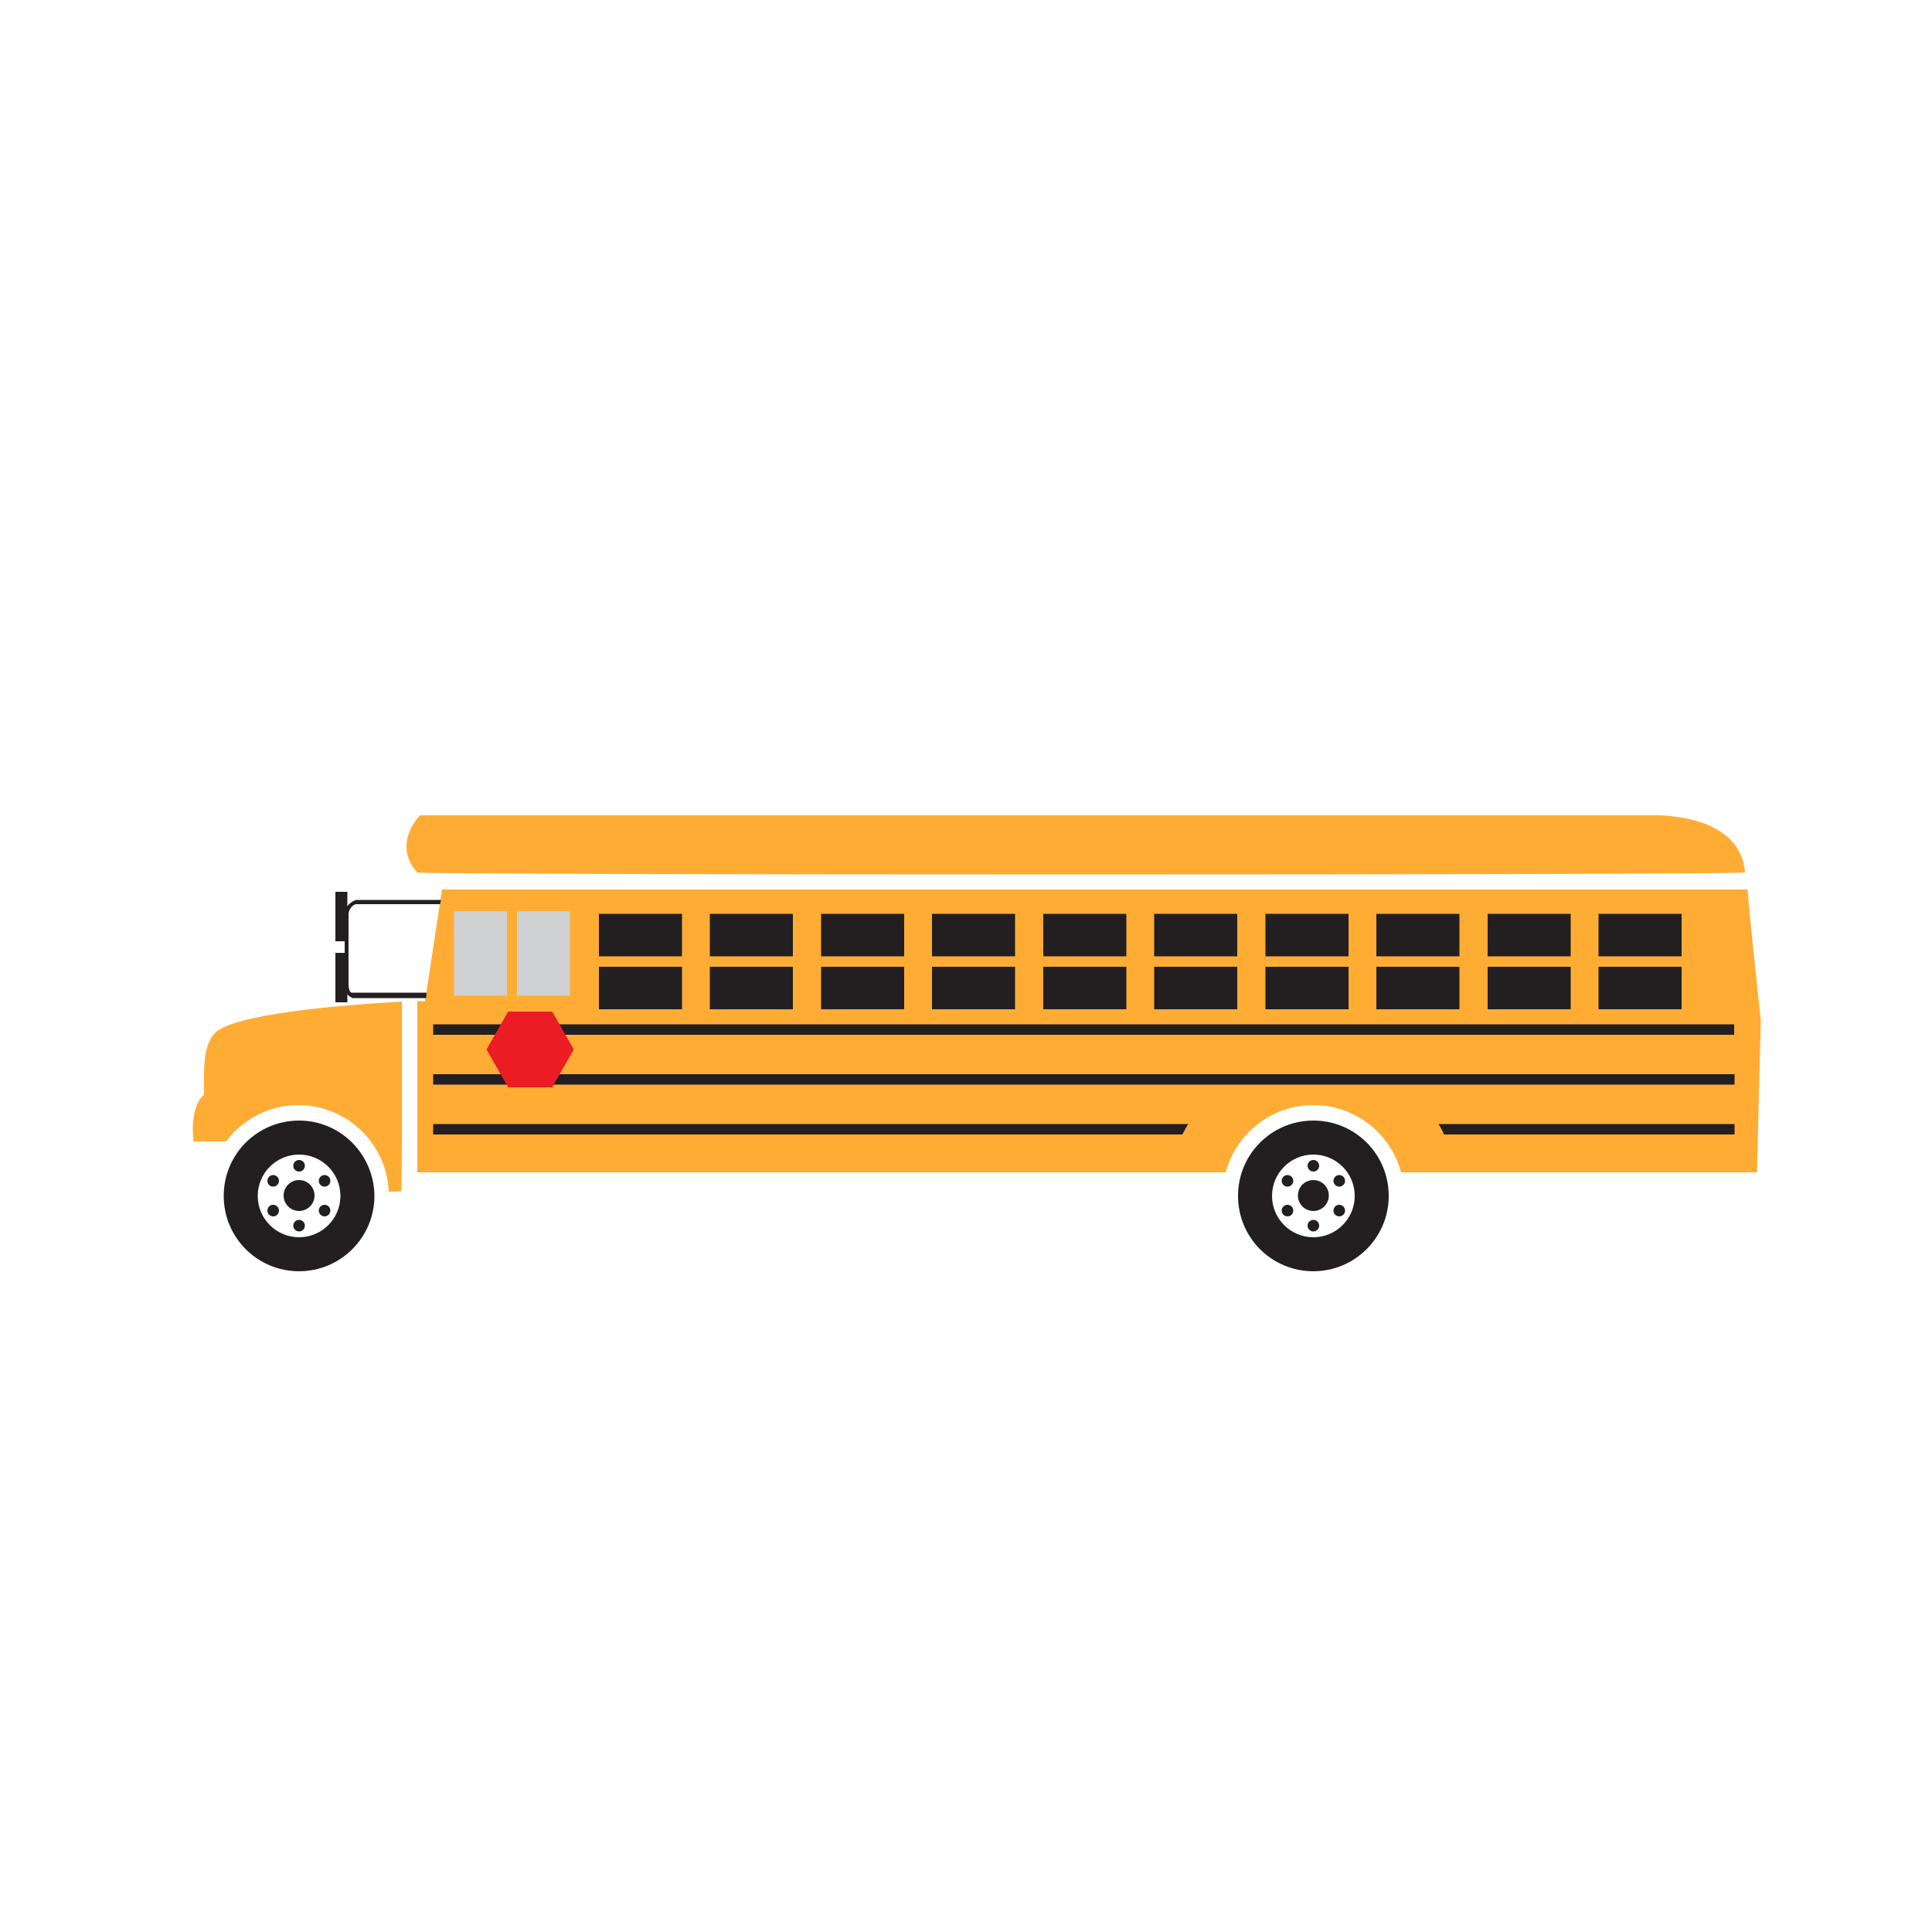 <?xml version="1.0" encoding="utf-8"?>
<!-- Generator: Adobe Illustrator 22.1.0, SVG Export Plug-In . SVG Version: 6.00 Build 0)  -->
<svg version="1.1" id="Layer_1" xmlns="http://www.w3.org/2000/svg" xmlns:xlink="http://www.w3.org/1999/xlink" x="0px" y="0px"
	 viewBox="0 0 500 500" style="enable-background:new 0 0 500 500;" xml:space="preserve">
<style type="text/css">
	.st0{fill:#FFAC35;}
	.st1{fill:#231F20;}
	.st2{fill:#EB1C24;}
	.st3{fill:#CFD1D2;}
</style>
<g>
	<path class="st0" d="M108.7,211c4.7,0,318.1,0,318.1,0s23.5-1.3,24.8,14.8c-1.3,0.7-343.6,0.7-343.6,0
		C101.3,218.4,108.7,211,108.7,211z"/>
	<g>
		<path class="st1" d="M77.4,290c-10.8,0-19.5,8.7-19.5,19.5c0,10.8,8.7,19.5,19.5,19.5c10.7,0,19.5-8.7,19.5-19.5
			C96.8,298.7,88.1,290,77.4,290z M77.4,320.2c-5.9,0-10.7-4.8-10.7-10.7c0-5.9,4.8-10.7,10.7-10.7s10.7,4.8,10.7,10.7
			C88.1,315.4,83.3,320.2,77.4,320.2z"/>
		<circle class="st1" cx="77.4" cy="309.4" r="4"/>
		<circle class="st1" cx="77.4" cy="301.7" r="1.5"/>
		<circle class="st1" cx="77.4" cy="317.2" r="1.5"/>
		<circle class="st1" cx="70.7" cy="305.6" r="1.5"/>
		<circle class="st1" cx="84" cy="313.3" r="1.5"/>
		<circle class="st1" cx="70.7" cy="313.3" r="1.5"/>
		<circle class="st1" cx="84" cy="305.6" r="1.5"/>
	</g>
	<g>
		<path class="st1" d="M339.9,290c-10.8,0-19.5,8.7-19.5,19.5c0,10.8,8.7,19.5,19.5,19.5c10.7,0,19.5-8.7,19.5-19.5
			C359.4,298.7,350.7,290,339.9,290z M339.9,320.2c-5.9,0-10.7-4.8-10.7-10.7c0-5.9,4.8-10.7,10.7-10.7c5.9,0,10.7,4.8,10.7,10.7
			C350.6,315.4,345.8,320.2,339.9,320.2z"/>
		<circle class="st1" cx="339.9" cy="309.4" r="4"/>
		<circle class="st1" cx="339.9" cy="301.7" r="1.5"/>
		<circle class="st1" cx="339.9" cy="317.2" r="1.5"/>
		<circle class="st1" cx="333.2" cy="305.6" r="1.5"/>
		<circle class="st1" cx="346.6" cy="313.3" r="1.5"/>
		<circle class="st1" cx="333.2" cy="313.3" r="1.5"/>
		<circle class="st1" cx="346.6" cy="305.6" r="1.5"/>
	</g>
	<path class="st0" d="M452.3,230.2H114.4l-4.4,28.9h-2v44.3h209.2c2.7-10,11.8-17.4,22.7-17.4c10.9,0,20,7.4,22.7,17.4h92.1l1-39.3
		C455.7,264.1,452.3,232.9,452.3,230.2z"/>
	<g>
		<rect x="270" y="236.5" class="st1" width="21.5" height="11"/>
		<rect x="241.2" y="236.5" class="st1" width="21.5" height="11"/>
		<rect x="212.5" y="236.5" class="st1" width="21.5" height="11"/>
		<rect x="298.7" y="236.5" class="st1" width="21.5" height="11"/>
		<rect x="413.7" y="236.5" class="st1" width="21.5" height="11"/>
		<rect x="385" y="236.5" class="st1" width="21.5" height="11"/>
		<rect x="155" y="236.5" class="st1" width="21.5" height="11"/>
		<rect x="356.2" y="236.5" class="st1" width="21.5" height="11"/>
		<rect x="327.5" y="236.5" class="st1" width="21.5" height="11"/>
		<rect x="183.7" y="236.5" class="st1" width="21.5" height="11"/>
		<rect x="155" y="250.2" class="st1" width="21.5" height="11"/>
		<rect x="298.7" y="250.2" class="st1" width="21.5" height="11"/>
		<rect x="356.2" y="250.2" class="st1" width="21.5" height="11"/>
		<rect x="385" y="250.2" class="st1" width="21.5" height="11"/>
		<rect x="413.7" y="250.2" class="st1" width="21.5" height="11"/>
		<rect x="327.5" y="250.2" class="st1" width="21.5" height="11"/>
		<rect x="183.7" y="250.2" class="st1" width="21.5" height="11"/>
		<rect x="270" y="250.2" class="st1" width="21.5" height="11"/>
		<rect x="212.5" y="250.2" class="st1" width="21.5" height="11"/>
		<rect x="241.2" y="250.2" class="st1" width="21.5" height="11"/>
	</g>
	<g>
		<g>
			<path class="st1" d="M307.5,290.9H112.1v2.7h193.9C306.5,292.6,307,291.7,307.5,290.9z"/>
			<path class="st1" d="M373.7,293.6h75.2v-2.7h-76.6C372.8,291.7,373.3,292.6,373.7,293.6z"/>
			<rect x="112.1" y="265.1" class="st1" width="336.7" height="2.7"/>
			<polygon class="st1" points="395.8,278 360.1,278 112.1,278 112.1,280.7 363.8,280.7 392.1,280.7 448.9,280.7 448.9,278 			"/>
		</g>
	</g>
	<polygon class="st2" points="131.5,281.4 125.9,271.6 131.5,261.8 142.9,261.8 148.5,271.6 142.9,281.4 	"/>
	<g>
		<rect x="117.5" y="235.8" class="st3" width="13.7" height="21.9"/>
		<rect x="133.8" y="235.8" class="st3" width="13.7" height="21.9"/>
	</g>
	<path class="st0" d="M56.4,266.7c-4.2,2.9-3.6,11.2-3.6,16.6c-4,3.6-2.7,12.1-2.7,12.1h8.4c4.3-5.7,11.1-9.4,18.7-9.4
		c12.6,0,22.9,10,23.4,22.4l3.3-0.1l0.1-12.8v-36.3C92.6,259.9,63.6,261.8,56.4,266.7z"/>
	<path class="st1" d="M110.4,256.9c-3.7,0-14,0-19.4,0c-0.5,0-0.8-1.2-0.8-2v-18.2c0-1.2,0.8-2.3,1.8-2.7h21.9l0.2-1.1
		c-3.9,0-21.9,0-22,0l-0.2,0.1c-0.8,0.3-1.5,0.8-2,1.5v-3.7h-3.1v12.8h2.4v3h-2.4v12.8h3.1v-2.1c0.3,0.5,1.3,1,1.3,1l19.1,0
		L110.4,256.9z"/>
</g>
</svg>

